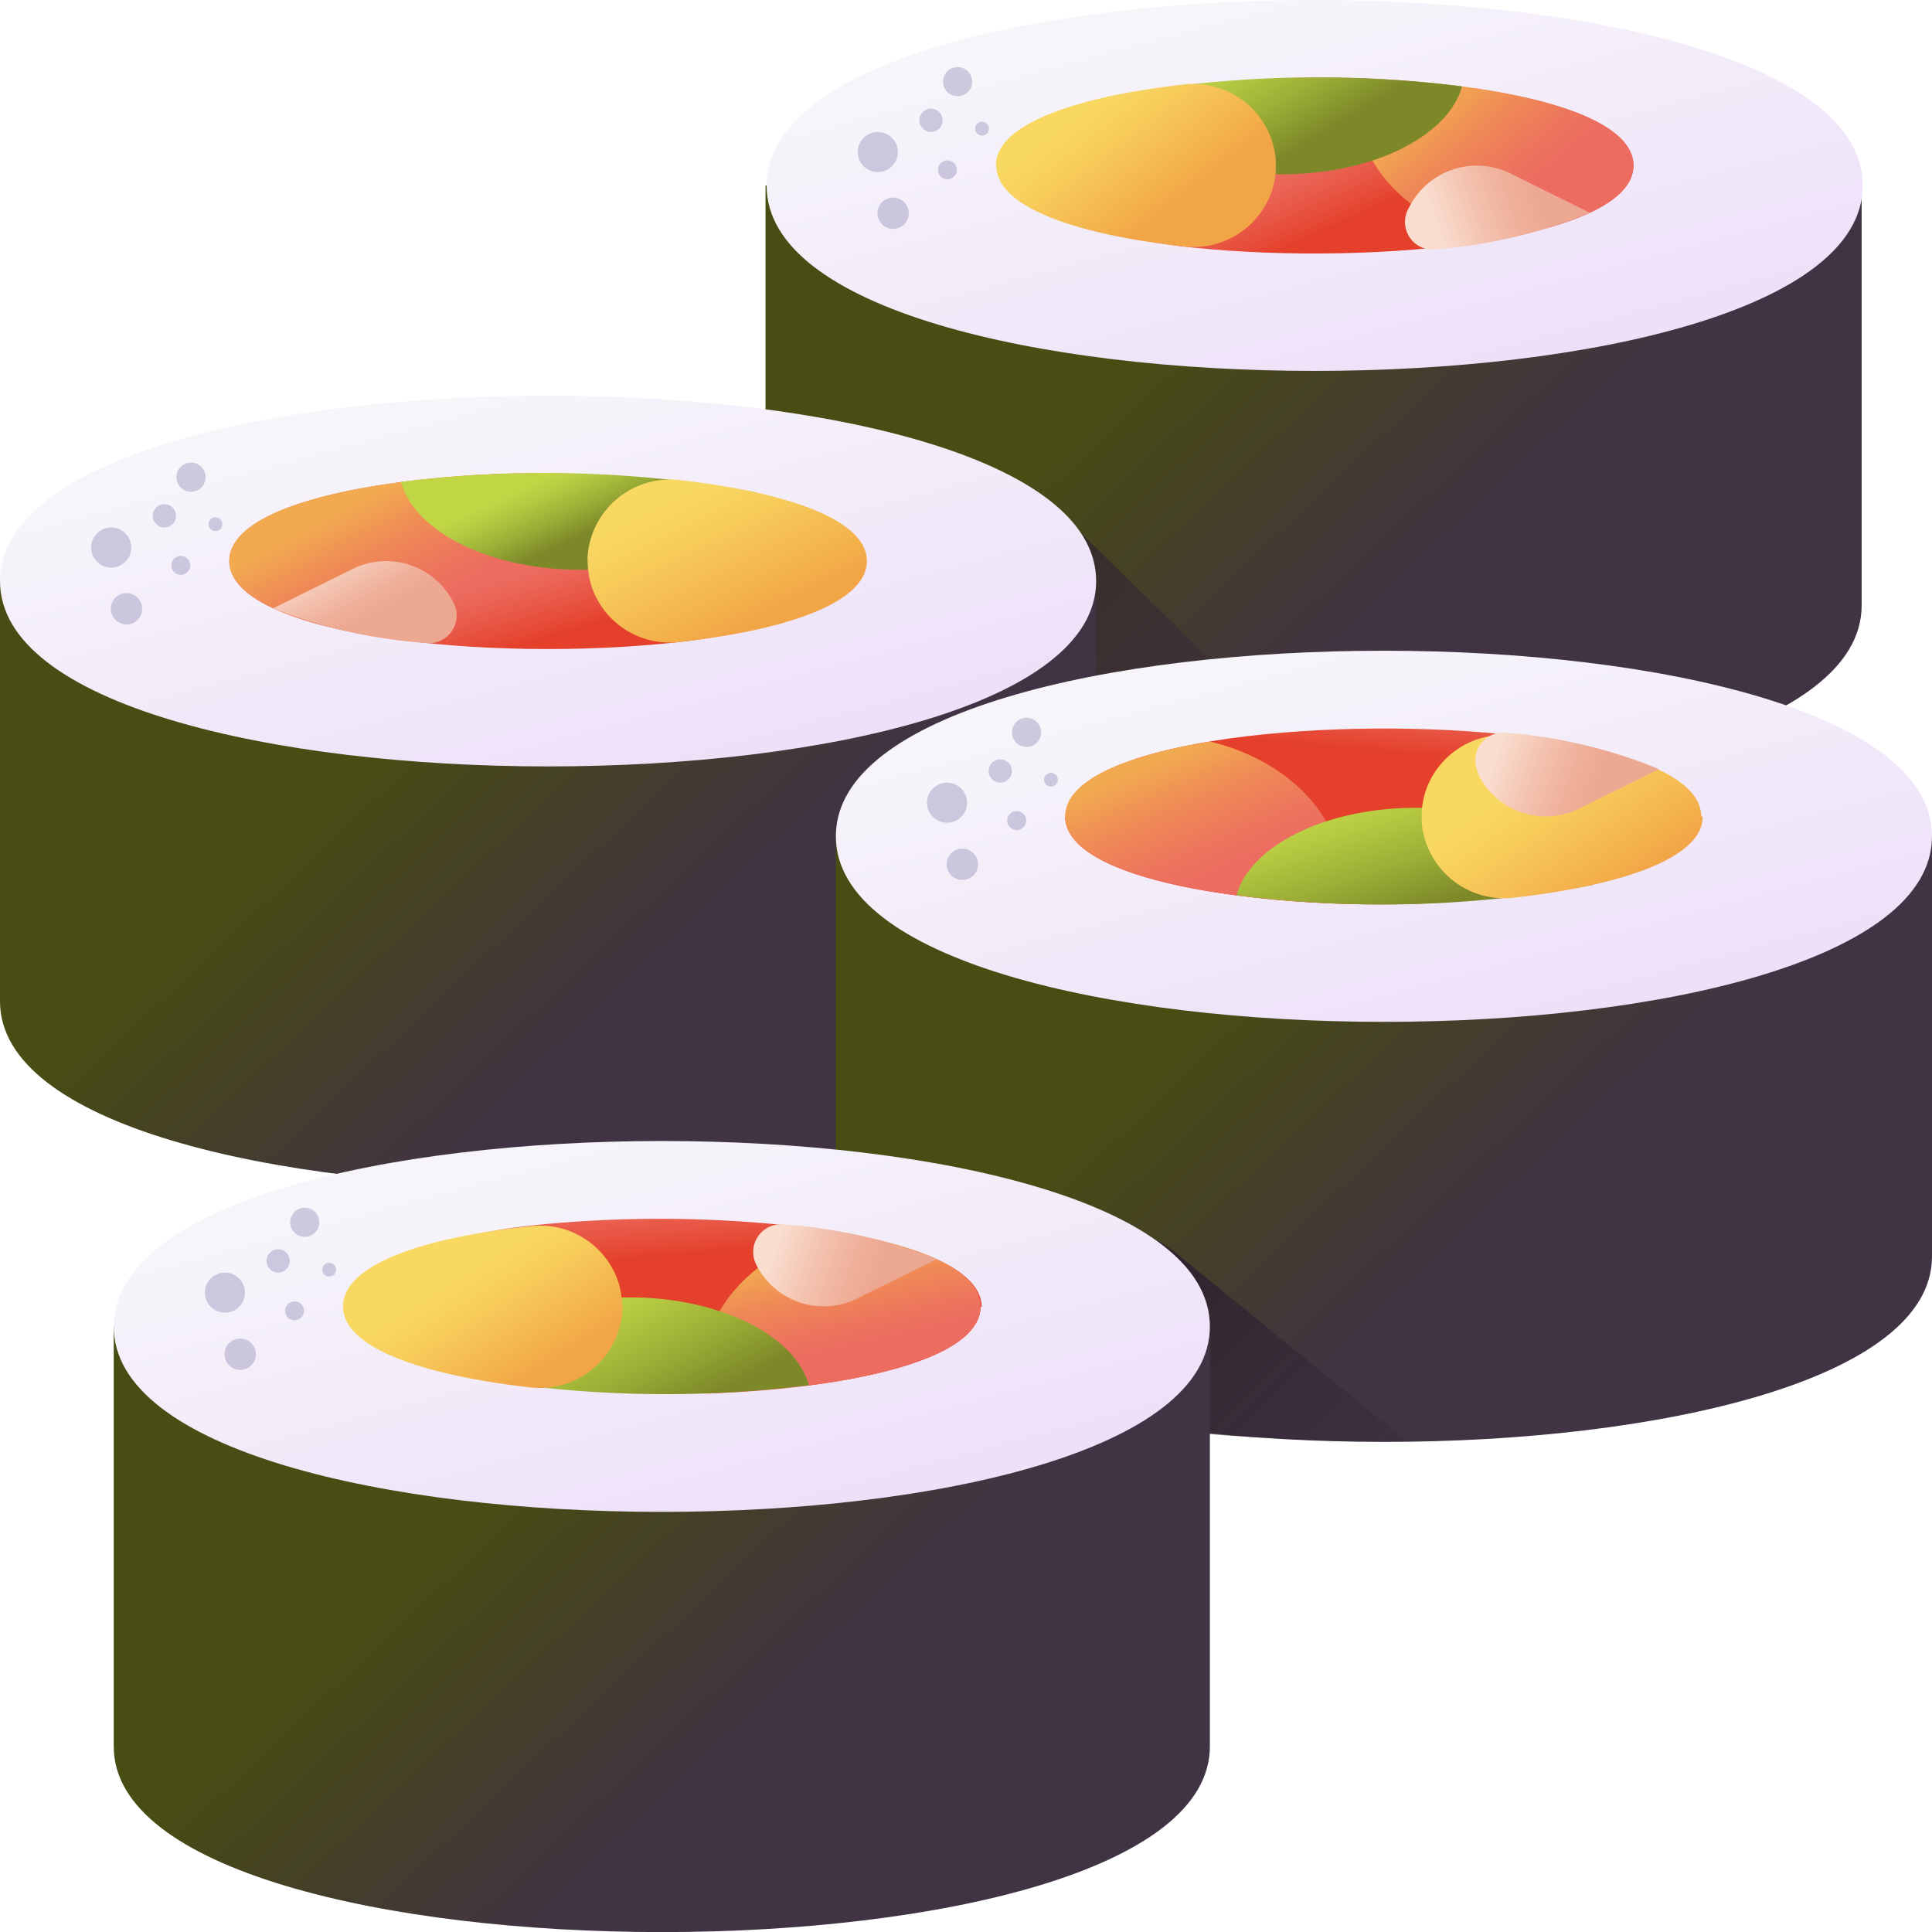 <svg id="Layer_1" data-name="Layer 1" xmlns="http://www.w3.org/2000/svg" xmlns:xlink="http://www.w3.org/1999/xlink" viewBox="0 0 53 53"><defs><style>.cls-1{fill:url(#linear-gradient);}.cls-2{fill:url(#linear-gradient-2);}.cls-3{fill:url(#linear-gradient-3);}.cls-4{fill:url(#linear-gradient-4);}.cls-5{fill:url(#linear-gradient-5);}.cls-6{fill:url(#linear-gradient-6);}.cls-7{fill:url(#linear-gradient-7);}.cls-8{opacity:0.6;}.cls-9{fill:url(#linear-gradient-8);}.cls-10{fill:url(#linear-gradient-9);}.cls-11{fill:url(#linear-gradient-10);}.cls-12{fill:url(#linear-gradient-11);}.cls-13{fill:url(#linear-gradient-12);}.cls-14{fill:url(#linear-gradient-13);}.cls-15{fill:url(#linear-gradient-14);}.cls-16{fill:url(#linear-gradient-15);}.cls-17{fill:url(#linear-gradient-16);}.cls-18{fill:url(#linear-gradient-17);}.cls-19{fill:url(#linear-gradient-18);}.cls-20{fill:url(#linear-gradient-19);}.cls-21{fill:url(#linear-gradient-20);}.cls-22{fill:url(#linear-gradient-21);}.cls-23{fill:url(#linear-gradient-22);}.cls-24{fill:url(#linear-gradient-23);}.cls-25{fill:url(#linear-gradient-24);}.cls-26{fill:url(#linear-gradient-25);}.cls-27{fill:url(#linear-gradient-26);}.cls-28{fill:url(#linear-gradient-27);}.cls-29{fill:url(#linear-gradient-28);}.cls-30{fill:url(#linear-gradient-29);}.cls-31{fill:url(#linear-gradient-30);}.cls-32{fill:url(#linear-gradient-31);}.cls-33{fill:url(#linear-gradient-32);}.cls-34{fill:url(#linear-gradient-33);}.cls-35{fill:url(#linear-gradient-34);}.cls-36{fill:url(#linear-gradient-35);}.cls-37{fill:url(#linear-gradient-36);}.cls-38{fill:url(#linear-gradient-37);}.cls-39{fill:url(#linear-gradient-38);}.cls-40{fill:url(#linear-gradient-39);}.cls-41{fill:url(#linear-gradient-40);}.cls-42{fill:url(#linear-gradient-41);}.cls-43{fill:url(#linear-gradient-42);}.cls-44{fill:url(#linear-gradient-43);}.cls-45{fill:url(#linear-gradient-44);}.cls-46{fill:url(#linear-gradient-45);}.cls-47{fill:url(#linear-gradient-46);}.cls-48{fill:url(#linear-gradient-47);}.cls-49{fill:url(#linear-gradient-48);}.cls-50{fill:url(#linear-gradient-49);}.cls-51{fill:url(#linear-gradient-50);}.cls-52{fill:url(#linear-gradient-51);}.cls-53{fill:url(#linear-gradient-52);}.cls-54{fill:url(#linear-gradient-53);}.cls-55{fill:url(#linear-gradient-54);}.cls-56{fill:url(#linear-gradient-55);}.cls-57{fill:url(#linear-gradient-56);}.cls-58{fill:url(#linear-gradient-57);}.cls-59{fill:url(#linear-gradient-58);}.cls-60{fill:url(#linear-gradient-59);}.cls-61{fill:url(#linear-gradient-60);}.cls-62{fill:url(#linear-gradient-61);}.cls-63{fill:url(#linear-gradient-62);}.cls-64{fill:url(#linear-gradient-63);}.cls-65{fill:url(#linear-gradient-64);}.cls-66{fill:url(#linear-gradient-65);}.cls-67{fill:url(#linear-gradient-66);}</style><linearGradient id="linear-gradient" x1="34.76" y1="-239.21" x2="41.66" y2="-246.53" gradientTransform="matrix(1, 0, 0, -1, -1.37, -231.52)" gradientUnits="userSpaceOnUse"><stop offset="0" stop-color="#484e13"/><stop offset="0.29" stop-color="#45441f"/><stop offset="0.75" stop-color="#423838"/><stop offset="1" stop-color="#403343"/></linearGradient><linearGradient id="linear-gradient-2" x1="36.08" y1="-231.18" x2="39.73" y2="-244.79" gradientTransform="matrix(1, 0, 0, -1, -1.37, -231.52)" gradientUnits="userSpaceOnUse"><stop offset="0" stop-color="#f7f5fa"/><stop offset="1" stop-color="#ebdcf8"/></linearGradient><linearGradient id="linear-gradient-3" x1="38.12" y1="-235.35" x2="39" y2="-237.31" gradientTransform="matrix(1, 0, 0, -1, -1.37, -231.52)" gradientUnits="userSpaceOnUse"><stop offset="0" stop-color="#ec6d60"/><stop offset="0.22" stop-color="#eb6658"/><stop offset="0.6" stop-color="#e85543"/><stop offset="1" stop-color="#e4402b"/></linearGradient><linearGradient id="linear-gradient-4" x1="41.38" y1="-233.69" x2="43.6" y2="-236.33" gradientTransform="matrix(1, 0, 0, -1, -1.37, -231.52)" gradientUnits="userSpaceOnUse"><stop offset="0" stop-color="#f2aa50"/><stop offset="0.41" stop-color="#ef8a56"/><stop offset="0.78" stop-color="#ed755d"/><stop offset="1" stop-color="#ec6d60"/></linearGradient><linearGradient id="linear-gradient-5" x1="35.96" y1="-232.31" x2="37.67" y2="-235.16" gradientTransform="matrix(1, 0, 0, -1, -1.37, -231.52)" gradientUnits="userSpaceOnUse"><stop offset="0" stop-color="#c0d645"/><stop offset="0.23" stop-color="#b5ca41"/><stop offset="0.64" stop-color="#99ab35"/><stop offset="1" stop-color="#7d8929"/></linearGradient><linearGradient id="linear-gradient-6" x1="31.75" y1="-234.09" x2="33.93" y2="-236.89" gradientTransform="matrix(1, 0, 0, -1, -1.37, -231.52)" gradientUnits="userSpaceOnUse"><stop offset="0" stop-color="#f9d862"/><stop offset="0.3" stop-color="#f7cc5b"/><stop offset="0.86" stop-color="#f3ae4a"/><stop offset="1" stop-color="#f2a546"/></linearGradient><linearGradient id="linear-gradient-7" x1="40.76" y1="-64.59" x2="43.46" y2="-65.52" gradientTransform="translate(-1.37 70.86)" gradientUnits="userSpaceOnUse"><stop offset="0" stop-color="#f9ded0"/><stop offset="0.38" stop-color="#f4c5b2"/><stop offset="0.77" stop-color="#efb09a"/><stop offset="1" stop-color="#eda892"/></linearGradient><linearGradient id="linear-gradient-8" x1="2489.47" y1="221.85" x2="2490.97" y2="219.76" gradientTransform="matrix(-0.69, 0.73, 0.73, 0.69, 1588.07, -1958.85)" gradientUnits="userSpaceOnUse"><stop offset="0" stop-color="#ebdcf8" stop-opacity="0"/><stop offset="0.03" stop-color="#e5d6f4" stop-opacity="0.03"/><stop offset="0.22" stop-color="#c1b5da" stop-opacity="0.22"/><stop offset="0.41" stop-color="#a69cc6" stop-opacity="0.41"/><stop offset="0.61" stop-color="#9289b8" stop-opacity="0.61"/><stop offset="0.8" stop-color="#867fb0" stop-opacity="0.8"/><stop offset="1" stop-color="#827bad"/></linearGradient><linearGradient id="linear-gradient-9" x1="2490.5" y1="223.17" x2="2491.69" y2="221.52" xlink:href="#linear-gradient-8"/><linearGradient id="linear-gradient-10" x1="2488.76" y1="223.21" x2="2489.48" y2="222.22" xlink:href="#linear-gradient-8"/><linearGradient id="linear-gradient-11" x1="2993.23" y1="1480.94" x2="2994.74" y2="1478.85" gradientTransform="matrix(-1, -0.06, -0.06, 1, 3130.76, -1313.29)" xlink:href="#linear-gradient-8"/><linearGradient id="linear-gradient-12" x1="2994.26" y1="1482.26" x2="2995.45" y2="1480.61" gradientTransform="matrix(-1, -0.06, -0.06, 1, 3130.76, -1313.29)" xlink:href="#linear-gradient-8"/><linearGradient id="linear-gradient-13" x1="2992.53" y1="1482.3" x2="2993.24" y2="1481.31" gradientTransform="matrix(-1, -0.06, -0.06, 1, 3130.76, -1313.29)" xlink:href="#linear-gradient-8"/><linearGradient id="linear-gradient-14" x1="2389.7" y1="1020.63" x2="2390.82" y2="1019.09" gradientTransform="matrix(-1, -0.03, -0.03, 1, 2457.48, -947.47)" xlink:href="#linear-gradient-8"/><linearGradient id="linear-gradient-15" x1="2390.47" y1="1021.61" x2="2391.34" y2="1020.39" gradientTransform="matrix(-1, -0.03, -0.03, 1, 2457.48, -947.47)" xlink:href="#linear-gradient-8"/><linearGradient id="linear-gradient-16" x1="2389.18" y1="1021.64" x2="2389.71" y2="1020.91" gradientTransform="matrix(-1, -0.03, -0.03, 1, 2457.48, -947.47)" xlink:href="#linear-gradient-8"/><linearGradient id="linear-gradient-17" x1="36.59" y1="-257.74" x2="24.51" y2="-245.67" gradientTransform="matrix(1, 0, 0, -1, -1.37, -231.52)" gradientUnits="userSpaceOnUse"><stop offset="0" stop-color="#403343" stop-opacity="0"/><stop offset="0.48" stop-color="#342736" stop-opacity="0.48"/><stop offset="1" stop-color="#2b1f2d"/></linearGradient><linearGradient id="linear-gradient-18" x1="13.81" y1="-250.02" x2="20.71" y2="-257.33" xlink:href="#linear-gradient"/><linearGradient id="linear-gradient-19" x1="15.13" y1="-241.99" x2="18.78" y2="-255.6" xlink:href="#linear-gradient-2"/><linearGradient id="linear-gradient-20" x1="15.91" y1="-247.1" x2="16.48" y2="-249.02" xlink:href="#linear-gradient-3"/><linearGradient id="linear-gradient-21" x1="11.5" y1="-245.08" x2="13.1" y2="-248.08" xlink:href="#linear-gradient-4"/><linearGradient id="linear-gradient-22" x1="17.29" y1="-244.2" x2="18.06" y2="-245.86" xlink:href="#linear-gradient-5"/><linearGradient id="linear-gradient-23" x1="20.62" y1="-244.87" x2="22.38" y2="-248.44" xlink:href="#linear-gradient-6"/><linearGradient id="linear-gradient-24" x1="10.91" y1="-246.47" x2="11.84" y2="-248.17" gradientTransform="matrix(1, 0, 0, -1, -1.37, -231.52)" xlink:href="#linear-gradient-7"/><linearGradient id="linear-gradient-25" x1="2511.74" y1="214.14" x2="2513.25" y2="212.05" xlink:href="#linear-gradient-8"/><linearGradient id="linear-gradient-26" x1="2512.78" y1="215.46" x2="2513.96" y2="213.81" xlink:href="#linear-gradient-8"/><linearGradient id="linear-gradient-27" x1="2511.04" y1="215.5" x2="2511.76" y2="214.51" xlink:href="#linear-gradient-8"/><linearGradient id="linear-gradient-28" x1="3013.54" y1="1492.88" x2="3015.05" y2="1490.79" gradientTransform="matrix(-1, -0.06, -0.06, 1, 3130.76, -1313.29)" xlink:href="#linear-gradient-8"/><linearGradient id="linear-gradient-29" x1="3014.57" y1="1494.19" x2="3015.76" y2="1492.55" gradientTransform="matrix(-1, -0.06, -0.06, 1, 3130.76, -1313.29)" xlink:href="#linear-gradient-8"/><linearGradient id="linear-gradient-30" x1="3012.84" y1="1494.24" x2="3013.56" y2="1493.25" gradientTransform="matrix(-1, -0.06, -0.06, 1, 3130.76, -1313.29)" xlink:href="#linear-gradient-8"/><linearGradient id="linear-gradient-31" x1="2410.29" y1="1032.08" x2="2411.41" y2="1030.54" gradientTransform="matrix(-1, -0.03, -0.03, 1, 2457.48, -947.47)" xlink:href="#linear-gradient-8"/><linearGradient id="linear-gradient-32" x1="2411.06" y1="1033.06" x2="2411.93" y2="1031.84" gradientTransform="matrix(-1, -0.03, -0.03, 1, 2457.48, -947.47)" xlink:href="#linear-gradient-8"/><linearGradient id="linear-gradient-33" x1="2409.77" y1="1033.09" x2="2410.3" y2="1032.36" gradientTransform="matrix(-1, -0.03, -0.03, 1, 2457.48, -947.47)" xlink:href="#linear-gradient-8"/><linearGradient id="linear-gradient-34" x1="36.65" y1="-257" x2="43.55" y2="-264.31" xlink:href="#linear-gradient"/><linearGradient id="linear-gradient-35" x1="37.97" y1="-248.97" x2="41.61" y2="-262.58" xlink:href="#linear-gradient-2"/><linearGradient id="linear-gradient-36" x1="1388.56" y1="-250.78" x2="1388.72" y2="-252.6" gradientTransform="translate(1431.63 -231.52) rotate(180)" xlink:href="#linear-gradient-3"/><linearGradient id="linear-gradient-37" x1="33.62" y1="-252.13" x2="35.02" y2="-255.34" xlink:href="#linear-gradient-4"/><linearGradient id="linear-gradient-38" x1="39.41" y1="-253.11" x2="40.5" y2="-256.42" xlink:href="#linear-gradient-5"/><linearGradient id="linear-gradient-39" x1="43.72" y1="-252.62" x2="45.95" y2="-255.83" xlink:href="#linear-gradient-6"/><linearGradient id="linear-gradient-40" x1="42.65" y1="-251.45" x2="45.35" y2="-252.39" gradientTransform="matrix(1, 0, 0, -1, -1.37, -231.52)" xlink:href="#linear-gradient-7"/><linearGradient id="linear-gradient-41" x1="2501.04" y1="235.48" x2="2502.55" y2="233.4" xlink:href="#linear-gradient-8"/><linearGradient id="linear-gradient-42" x1="2502.07" y1="236.8" x2="2503.26" y2="235.15" xlink:href="#linear-gradient-8"/><linearGradient id="linear-gradient-43" x1="2500.34" y1="236.85" x2="2501.05" y2="235.85" xlink:href="#linear-gradient-8"/><linearGradient id="linear-gradient-44" x1="2990.36" y1="1498.59" x2="2991.87" y2="1496.5" gradientTransform="matrix(-1, -0.06, -0.06, 1, 3130.76, -1313.29)" xlink:href="#linear-gradient-8"/><linearGradient id="linear-gradient-45" x1="2991.4" y1="1499.91" x2="2992.58" y2="1498.26" gradientTransform="matrix(-1, -0.06, -0.06, 1, 3130.76, -1313.29)" xlink:href="#linear-gradient-8"/><linearGradient id="linear-gradient-46" x1="2989.66" y1="1499.96" x2="2990.38" y2="1498.96" gradientTransform="matrix(-1, -0.06, -0.06, 1, 3130.76, -1313.29)" xlink:href="#linear-gradient-8"/><linearGradient id="linear-gradient-47" x1="2387.26" y1="1038.35" x2="2388.37" y2="1036.81" gradientTransform="matrix(-1, -0.03, -0.03, 1, 2457.48, -947.47)" xlink:href="#linear-gradient-8"/><linearGradient id="linear-gradient-48" x1="2388.02" y1="1039.32" x2="2388.9" y2="1038.11" gradientTransform="matrix(-1, -0.03, -0.03, 1, 2457.48, -947.47)" xlink:href="#linear-gradient-8"/><linearGradient id="linear-gradient-49" x1="2386.74" y1="1039.36" x2="2387.27" y2="1038.62" gradientTransform="matrix(-1, -0.03, -0.03, 1, 2457.48, -947.47)" xlink:href="#linear-gradient-8"/><linearGradient id="linear-gradient-50" x1="40.79" y1="-277.08" x2="30.78" y2="-267.08" xlink:href="#linear-gradient-17"/><linearGradient id="linear-gradient-51" x1="16.92" y1="-270.39" x2="23.82" y2="-277.7" xlink:href="#linear-gradient"/><linearGradient id="linear-gradient-52" x1="18.24" y1="-262.36" x2="21.88" y2="-275.97" xlink:href="#linear-gradient-2"/><linearGradient id="linear-gradient-53" x1="19.77" y1="-264.17" x2="19.93" y2="-265.98" xlink:href="#linear-gradient-3"/><linearGradient id="linear-gradient-54" x1="24.04" y1="-265.84" x2="24.63" y2="-268.47" xlink:href="#linear-gradient-4"/><linearGradient id="linear-gradient-55" x1="17.89" y1="-266.91" x2="19.71" y2="-270.39" xlink:href="#linear-gradient-5"/><linearGradient id="linear-gradient-56" x1="14.61" y1="-266.21" x2="16.39" y2="-269.04" xlink:href="#linear-gradient-6"/><linearGradient id="linear-gradient-57" x1="22.91" y1="-264.84" x2="25.62" y2="-265.78" gradientTransform="matrix(1, 0, 0, -1, -1.37, -231.52)" xlink:href="#linear-gradient-7"/><linearGradient id="linear-gradient-58" x1="2524.35" y1="230.43" x2="2525.85" y2="228.35" xlink:href="#linear-gradient-8"/><linearGradient id="linear-gradient-59" x1="2525.38" y1="231.75" x2="2526.57" y2="230.1" xlink:href="#linear-gradient-8"/><linearGradient id="linear-gradient-60" x1="2523.64" y1="231.8" x2="2524.36" y2="230.8" xlink:href="#linear-gradient-8"/><linearGradient id="linear-gradient-61" x1="3009.32" y1="1513.04" x2="3010.82" y2="1510.95" gradientTransform="matrix(-1, -0.06, -0.06, 1, 3130.76, -1313.29)" xlink:href="#linear-gradient-8"/><linearGradient id="linear-gradient-62" x1="3010.35" y1="1514.36" x2="3011.54" y2="1512.71" gradientTransform="matrix(-1, -0.06, -0.06, 1, 3130.76, -1313.29)" xlink:href="#linear-gradient-8"/><linearGradient id="linear-gradient-63" x1="3008.61" y1="1514.41" x2="3009.33" y2="1513.41" gradientTransform="matrix(-1, -0.06, -0.06, 1, 3130.76, -1313.29)" xlink:href="#linear-gradient-8"/><linearGradient id="linear-gradient-64" x1="2406.55" y1="1052.34" x2="2407.67" y2="1050.8" gradientTransform="matrix(-1, -0.03, -0.03, 1, 2457.48, -947.47)" xlink:href="#linear-gradient-8"/><linearGradient id="linear-gradient-65" x1="2407.32" y1="1053.32" x2="2408.2" y2="1052.1" gradientTransform="matrix(-1, -0.03, -0.03, 1, 2457.48, -947.47)" xlink:href="#linear-gradient-8"/><linearGradient id="linear-gradient-66" x1="2406.03" y1="1053.35" x2="2406.56" y2="1052.62" gradientTransform="matrix(-1, -0.03, -0.03, 1, 2457.48, -947.47)" xlink:href="#linear-gradient-8"/></defs><title>Суші штат_іконки_деталізовані</title><path class="cls-1" d="M51.1,5.09H21V16.61c0,6.79,30.07,6.79,30.07,0V5.09Z"/><path class="cls-2" d="M51.1,5.09c0,6.78-30.07,6.78-30.07,0S51.1-1.7,51.1,5.09Z"/><path class="cls-3" d="M44.81,4.54c0-1.1-2.05-1.83-4.75-2.17-5.18-.67-11.14.06-11.14,2.17,0,1.19.78,1.93,3.78,2.25,5.14.53,12.11-.22,12.11-2.25Z"/><path class="cls-4" d="M40.85,6.6c-2.1-.51-3.64-2-3.64-3.82a3.2,3.2,0,0,1,.07-.63c3.93.13,7.53.93,7.53,2.39,0,1-1.66,1.68-4,2.06Z"/><path class="cls-5" d="M40.11,2.37c-.38,1.36-2.44,2.41-4.93,2.41-2.32,0-4.26-.9-4.83-2.12a31.58,31.58,0,0,1,9.76-.29Z"/><path class="cls-6" d="M27.32,4.54c0-1.15,2.25-1.89,5.13-2.22A2.27,2.27,0,0,1,35,4.4v.13a2.2,2.2,0,0,1-.1.68,2.27,2.27,0,0,1-2.43,1.55c-2.89-.32-5.14-1.06-5.14-2.22Z"/><path class="cls-7" d="M38.65,5.7a2.08,2.08,0,0,1,2.79-.94l2.18,1.08a14.29,14.29,0,0,1-4.2,1A.76.76,0,0,1,38.65,5.7Z"/><g class="cls-8"><g class="cls-8"><circle class="cls-9" cx="24.08" cy="4.17" r="0.55"/><circle class="cls-10" cx="24.5" cy="5.85" r="0.43"/><circle class="cls-11" cx="25.99" cy="4.66" r="0.26"/><circle class="cls-12" cx="46.56" cy="5.97" r="0.55"/><circle class="cls-13" cx="45.54" cy="7.38" r="0.43"/><circle class="cls-14" cx="47.42" cy="7.74" r="0.26"/><circle class="cls-15" cx="26.27" cy="2.24" r="0.4"/><circle class="cls-16" cx="25.54" cy="3.3" r="0.32"/><circle class="cls-17" cx="26.94" cy="3.53" r="0.19"/></g></g><path class="cls-18" d="M39.2,24l-9.77-9.6c-1.33-1.52-4.55-2.53-8.4-3v7.73c0,3.8,9.76,5.43,18.17,4.9Z"/><path class="cls-19" d="M30.07,15.94H0V27.47c0,6.78,30.07,6.78,30.07,0Z"/><path class="cls-20" d="M30.07,15.94c0,6.78-30.07,6.78-30.07,0S30.07,9.16,30.07,15.94Z"/><path class="cls-21" d="M6.29,15.39c0-1.1,2.05-1.82,4.74-2.17,5.18-.67,11.19.06,11.19,2.17,0,1.17-.73,1.91-3.66,2.23C13.4,18.19,6.29,17.44,6.29,15.39Z"/><path class="cls-22" d="M10.25,17.45c2.11-.5,3.64-2,3.64-3.82a3.21,3.21,0,0,0-.06-.63c-3.94.14-7.54.93-7.54,2.39C6.29,16.38,8,17.07,10.25,17.45Z"/><path class="cls-23" d="M11,13.22c.37,1.37,2.44,2.41,4.93,2.41,2.31,0,4.25-.9,4.82-2.12A31.82,31.82,0,0,0,11,13.22Z"/><path class="cls-24" d="M23.78,15.39c0-1.15-2.24-1.89-5.13-2.22a2.27,2.27,0,0,0-2.53,2.08.57.57,0,0,0,0,.13,2.54,2.54,0,0,0,.1.68,2.26,2.26,0,0,0,2.43,1.55C21.53,17.29,23.78,16.55,23.78,15.39Z"/><path class="cls-25" d="M12.45,16.55a2.07,2.07,0,0,0-2.78-.94L7.49,16.69a14.14,14.14,0,0,0,4.2.95.76.76,0,0,0,.76-1.09Z"/><g class="cls-8"><g class="cls-8"><circle class="cls-26" cx="3.05" cy="15.02" r="0.55"/><circle class="cls-27" cx="3.47" cy="16.7" r="0.43"/><circle class="cls-28" cx="4.96" cy="15.51" r="0.26"/><circle class="cls-29" cx="25.53" cy="16.82" r="0.55"/><circle class="cls-30" cx="24.51" cy="18.23" r="0.43"/><circle class="cls-31" cx="26.39" cy="18.59" r="0.26"/><circle class="cls-32" cx="5.24" cy="13.09" r="0.4"/><circle class="cls-33" cx="4.51" cy="14.15" r="0.32"/><circle class="cls-34" cx="5.91" cy="14.38" r="0.19"/></g></g><path class="cls-35" d="M53,22.94H22.93V34.47c0,6.78,30.07,6.78,30.07,0Z"/><path class="cls-36" d="M53,22.94c0,6.79-30.07,6.79-30.07,0S53,16.16,53,22.94Z"/><path class="cls-37" d="M29.22,22.4c0,1.1,2.05,1.82,4.75,2.17,5.18.67,11.69-.06,11.69-2.17,0-1.2-1.38-1.95-4.43-2.26-5.13-.51-12,.24-12,2.26Z"/><path class="cls-38" d="M33.18,20.34c2.1.5,3.64,2,3.64,3.82a3.38,3.38,0,0,1-.07.63c-3.93-.14-7.53-.93-7.53-2.39,0-1,1.66-1.68,4-2.06Z"/><path class="cls-39" d="M33.92,24.56c.38-1.36,2.44-2.4,4.93-2.4,2.31,0,4.26.9,4.83,2.12a31.59,31.59,0,0,1-9.76.28Z"/><path class="cls-40" d="M46.71,22.4c0,1.15-2.25,1.89-5.13,2.22A2.27,2.27,0,0,1,39,22.54V22.4a2.18,2.18,0,0,1,.1-.67,2.26,2.26,0,0,1,2.43-1.55c2.89.32,5.14,1.06,5.14,2.22Z"/><path class="cls-41" d="M40.55,21.24a2.07,2.07,0,0,0,2.78.94l2.18-1.08a13.83,13.83,0,0,0-4.2-1,.76.76,0,0,0-.76,1.09Z"/><g class="cls-8"><g class="cls-8"><circle class="cls-42" cx="25.98" cy="22.02" r="0.55"/><circle class="cls-43" cx="26.4" cy="23.71" r="0.43"/><circle class="cls-44" cx="27.89" cy="22.51" r="0.26"/><circle class="cls-45" cx="48.45" cy="23.82" r="0.55"/><circle class="cls-46" cx="47.44" cy="25.23" r="0.43"/><circle class="cls-47" cx="49.32" cy="25.6" r="0.26"/><circle class="cls-48" cx="28.16" cy="20.09" r="0.4"/><circle class="cls-49" cx="27.44" cy="21.15" r="0.32"/><circle class="cls-50" cx="28.83" cy="21.39" r="0.19"/></g></g><path class="cls-51" d="M22.93,32v3.4c0,2.83,7.93,4.21,15.65,4.13l-6.13-5c-1.53-1.34-5.24-2.19-9.52-2.55Z"/><path class="cls-52" d="M33.19,36.39H3.12V47.91c0,6.79,30.07,6.79,30.07,0Z"/><path class="cls-53" d="M33.19,36.39c0,6.78-30.07,6.78-30.07,0S33.19,29.6,33.19,36.39Z"/><path class="cls-54" d="M26.9,35.84c0,1.1-2,1.82-4.74,2.17-5.2.33-11.71-.06-11.71-2.17,0-1.18,1.32-1.93,4.31-2.24a33.89,33.89,0,0,1,6.68,0c.74.08,1.33.35,2,.47a11.38,11.38,0,0,1,2.3.5c.75.34,1.19.78,1.19,1.29Z"/><path class="cls-55" d="M22.94,33.78c-2.11.51-3.64,2-3.64,3.82a2.59,2.59,0,0,0,.07.63c3.93-.13,7.53-.93,7.53-2.39,0-1-1.66-1.68-4-2.06Z"/><path class="cls-56" d="M22.19,38c-.37-1.36-2.44-2.41-4.93-2.41-2.31,0-4.25.9-4.82,2.12A31.82,31.82,0,0,0,22.19,38Z"/><path class="cls-57" d="M9.41,35.84c0,1.15,2.24,1.89,5.13,2.22A2.27,2.27,0,0,0,17.07,36a.57.57,0,0,0,0-.13,2.54,2.54,0,0,0-.1-.68,2.26,2.26,0,0,0-2.43-1.55C11.66,33.94,9.41,34.68,9.41,35.84Z"/><path class="cls-58" d="M20.74,34.68a2.07,2.07,0,0,0,2.78.94l2.18-1.08a14.14,14.14,0,0,0-4.2-.95A.76.76,0,0,0,20.74,34.68Z"/><g class="cls-8"><g class="cls-8"><circle class="cls-59" cx="6.17" cy="35.46" r="0.55"/><circle class="cls-60" cx="6.59" cy="37.15" r="0.43"/><circle class="cls-61" cx="8.08" cy="35.96" r="0.26"/><circle class="cls-62" cx="28.65" cy="37.27" r="0.55"/><circle class="cls-63" cx="27.63" cy="38.68" r="0.43"/><circle class="cls-64" cx="29.51" cy="39.04" r="0.26"/><circle class="cls-65" cx="8.36" cy="33.53" r="0.4"/><circle class="cls-66" cx="7.63" cy="34.59" r="0.32"/><circle class="cls-67" cx="9.03" cy="34.83" r="0.19"/></g></g></svg>